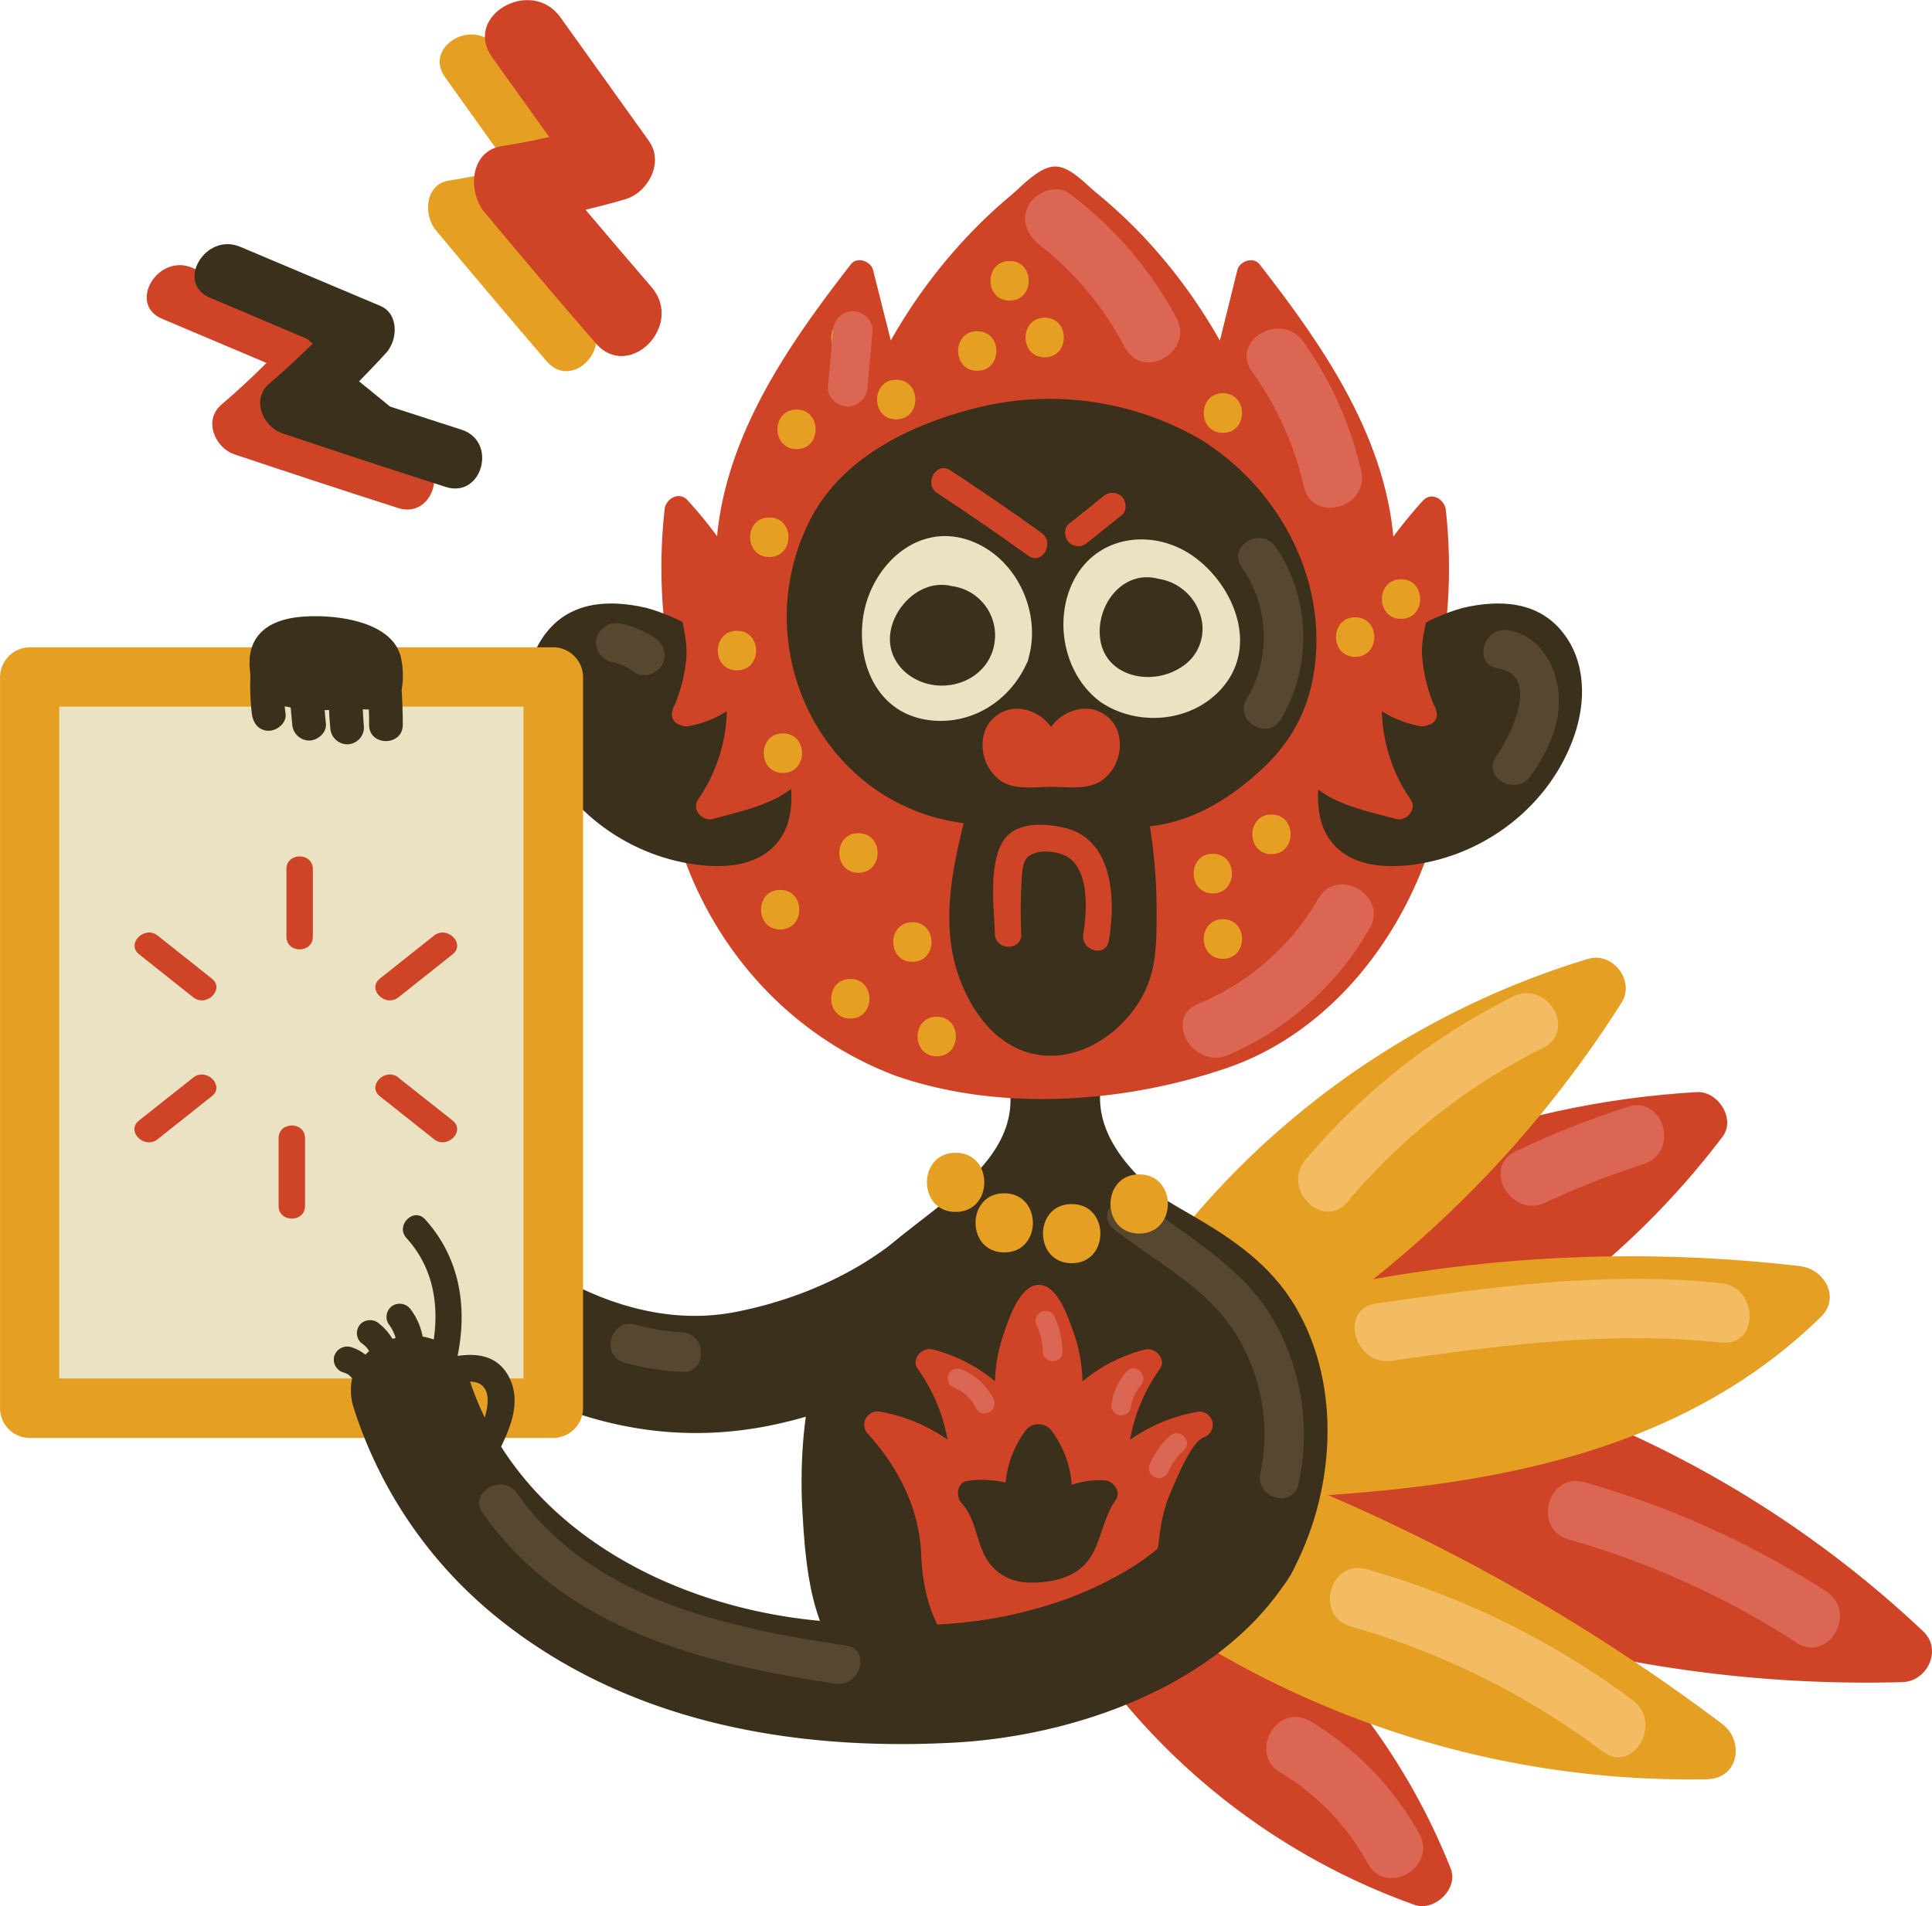 <svg id="katman_1" data-name="katman 1" xmlns="http://www.w3.org/2000/svg" viewBox="0 0 424.46 418.88"><defs><style>.cls-1{fill:#cf4327;}.cls-2{fill:#e5a024;}.cls-3{fill:#3b301b;}.cls-4{fill:#eae2c2;}.cls-5{fill:#574730;}.cls-6{fill:#f3bc63;}.cls-7{fill:#db6653;}</style></defs><g id="Layer_2" data-name="Layer 2"><g id="Layer_1-2" data-name="Layer 1-2"><path class="cls-1" d="M241.08,366.58a148,148,0,0,0,69.61,52c4.38,1.61,9.82-3.47,8-8a143.58,143.58,0,0,0-49.88-63.69c-5.82-4.18-11.4,3.42-8.75,8.76l-7.7,4.4V360C247.44,353.28,236.11,359.8,241.08,366.58Z" transform="translate(0.01 0)"/><path class="cls-1" d="M267.28,331.52a285.53,285.53,0,0,0,150.65,38.14c5.49-.14,8.83-7.14,4.61-11.14a237.89,237.89,0,0,0-124.42-61.71c-6.71-1.17-10.28,7-6.88,10.83l-15.51,13.69-1.88-1.07C266.57,316,260,327.3,267.28,331.52Z" transform="translate(0.01 0)"/><path class="cls-1" d="M269,295.5c.62-.58,1.26-1.14,1.89-1.71L290,302.35c-1.86,4.77,1.49,11.16,7.28,8.77,32-13.19,60.14-33.58,81.14-61.3,3-3.93-1-10.09-5.63-9.82-41.55,2.41-82.31,17.85-113.07,46.26C253.57,292,262.82,301.18,269,295.5Z" transform="translate(0.01 0)"/><path class="cls-2" d="M240.59,344.68A207.18,207.18,0,0,0,375.05,391c7-.16,8.23-8.43,3.29-12.16a420.19,420.19,0,0,0-86.58-50.28c39.44-2.7,79.09-10.56,108.29-39.18,4.39-4.31.68-10.51-4.61-11.14a319.77,319.77,0,0,0-93.77,2.89,245.69,245.69,0,0,0,54.6-60.83c3-4.8-2-11.19-7.37-9.58a183.62,183.62,0,0,0-96.83,69.77c-3,4.3.24,8.45,4.3,9.3L246.56,334C240.77,333.07,235.12,340.25,240.59,344.68Z" transform="translate(0.01 0)"/><path class="cls-3" d="M216.22,290.3c5.46-4.51,4.62-13.83,0-18.45-5.31-5.31-13-4.49-18.45,0-10.21,8.46-23.21,13.93-36.15,16.46-13.61,2.67-27.31-1.11-39.1-7.88s-18.15-16.42-22.4-29.18a469.32,469.32,0,0,1-13-48.65c-1.5-6.91-9.53-10.9-16.05-9.11-7.06,1.94-10.6,9.17-9.11,16,4.08,18.75,8.5,38.14,15.78,56,7.18,17.52,18.18,30.56,35.18,39.29,17.58,9,36.23,12.41,55.69,8.6,17.51-3.43,34-11.85,47.67-23.17Z" transform="translate(0.01 0)"/><path class="cls-3" d="M176.17,329.93c.47,9,1.06,19.92,4.79,28.27,3.4,7.61,10.78,9.05,18.46,9.9,9.43,1,19-.23,28.15-2.55,8.3-2.11,19-4.65,25.89-9.92,3.13-2.38,5.24-5.78,8-8.54a91.58,91.58,0,0,1,8.18-6.93c5.51-4.33,11.64-8.74,15.27-14.9,8.32-14.1.61-32.09-8.68-43.52-5.82-7.16-13.15-12.28-20.28-18-8.07-6.47-16.47-15.52-13.77-26.74a2.83,2.83,0,0,0,.1-.71,2.93,2.93,0,0,0-2.9-3H224.21a2.8,2.8,0,0,0-.7.09,2.93,2.93,0,0,0-2.1,3.58c4.92,20.48-22.57,30.17-32.57,43.55C178.3,294.62,175.6,312.79,176.17,329.93Z" transform="translate(0.01 0)"/><path class="cls-1" d="M150.44,189c8,21.75,24.53,39.19,46.35,47.42,22.8,7.92,50,6.05,72.69-1.7,20.86-7.13,36.24-25.42,43.71-45.7.77-2.11-1.57-4.15-3.57-3.57q-5.3,1.55-10.47,3.42A116.58,116.58,0,0,0,317.63,112c-.31-2.3-3.13-4-5-2a99.28,99.28,0,0,0-6.52,7.94C304,95.3,290.44,75.68,276.69,58.06c-1.37-1.72-4.37-.66-4.85,1.28L268,74.86a118.08,118.08,0,0,0-15.08-21,110.87,110.87,0,0,0-12-11.44c-2.47-2-5.79-5.83-9.1-5.83-3.48,0-7.25,4.28-9.81,6.41a111.32,111.32,0,0,0-11.85,11.54,118.06,118.06,0,0,0-14.46,20.28L191.8,59.33c-.49-1.94-3.48-3-4.85-1.28-13.71,17.63-27.27,37.25-29.42,59.78a97.17,97.17,0,0,0-6.52-7.94c-1.91-2-4.75-.24-5,2a116.64,116.64,0,0,0,18.48,76.92Q159.33,187,154,185.44C152,184.86,149.68,186.9,150.44,189Z" transform="translate(0.01 0)"/><path class="cls-3" d="M211.71,180.89c-2.72,11-4.93,22.53-1.12,33.53,2.84,8.17,8.77,16.25,17.93,17.44,10,1.3,19.72-6.17,23.49-15.11,2.29-5.44,2.08-12,2.08-17.77a118,118,0,0,0-1.47-17.4c9.52-1,17.8-6.2,24.8-12.73,7.33-6.9,11-15,11.68-25,1.32-19.17-9.43-37.56-25.58-47.42A66.21,66.21,0,0,0,213.11,90c-14,3.78-28.35,10.9-35.17,24.31C163.7,142.35,180.68,176.94,211.71,180.89Z" transform="translate(0.01 0)"/><path class="cls-4" d="M241.13,153.77c.07.06.15.1.22.15a3.57,3.57,0,0,0,.37.31c8.54,5.81,21.14,4.45,27.54-4,6.9-9.11,1.57-21.62-6.81-27.78-8.64-6.35-21.06-5.1-26.38,4.75C231.44,135.8,233.52,147.58,241.13,153.77Z" transform="translate(0.01 0)"/><path class="cls-4" d="M203.91,158.23c9.26,1.28,17.76-4,21.56-12.28a4.22,4.22,0,0,0,.52-1.44c2.82-10.14-2.78-22.07-12.89-25.71-11.93-4.29-22.23,6.11-23.56,17.43C188.35,146.33,193,156.71,203.91,158.23Z" transform="translate(0.01 0)"/><path class="cls-3" d="M205.6,150.6c6.56.66,12.75-3.69,13-10.6a10.9,10.9,0,0,0-9.51-11.2c-6.12-1.54-12.05,3.58-13.34,9.46C194.32,144.74,199.38,149.94,205.6,150.6Z" transform="translate(0.01 0)"/><path class="cls-3" d="M241.63,139.73c.68,8.93,11.16,11.26,17.81,6.93A9.89,9.89,0,0,0,264,136.3a11.47,11.47,0,0,0-9.58-9.12C246.89,125.23,241.08,132.5,241.63,139.73Z" transform="translate(0.01 0)"/><path class="cls-3" d="M117.83,162.58c5.57,14.75,19.48,25.34,35,27.41,5.81.78,12.71.5,17.12-3.92,5.13-5.14,4.32-13.24,2.61-19.65-4.19-15.75-14.62-28.41-30.62-32.85-8-1.84-16.45-1.49-21.91,5.43C114.7,145.75,115,154.88,117.83,162.58Z" transform="translate(0.01 0)"/><path class="cls-3" d="M290.65,167.25c-1.54,6.22-2.11,13.9,2.81,18.83,4.42,4.42,11.32,4.7,17.13,3.92,15.85-2.12,30.08-13.16,35.29-28.4,2.57-7.46,2.54-16.18-2.53-22.6-5.46-6.92-13.91-7.27-21.91-5.43C305.24,138.08,294.62,151.16,290.65,167.25Z" transform="translate(0.01 0)"/><path class="cls-1" d="M147.64,156.55a2.33,2.33,0,0,0,1.81,2.75,2.9,2.9,0,0,0,1.92.26,23.65,23.65,0,0,0,8.3-3.26,35.43,35.43,0,0,1-6.33,19.41c-1.46,2.15.95,4.9,3.27,4.26,8.85-2.44,22.88-4.92,21.45-17.09-.49-4.19-2.74-8-4.74-11.67-2.75-5-3.91-9.18-5.39-14.58-1.43-5.21-9.18-13.11-15.18-11.11-3.72,1.25-3.6,5.44-3.19,8.67.44,3.45,1.46,6.7,1.23,10.21a34.81,34.81,0,0,1-2.55,10.49,2.47,2.47,0,0,0-.48,1.25A2.77,2.77,0,0,0,147.64,156.55Z" transform="translate(0.01 0)"/><path class="cls-1" d="M285.14,163.45c-.9,11.81,12.86,14.13,21.51,16.52,2.32.64,4.72-2.11,3.27-4.26a35.59,35.59,0,0,1-6.33-19.41,23.8,23.8,0,0,0,8.3,3.26,2.86,2.86,0,0,0,1.93-.26,2,2,0,0,0,.42-.13,2.32,2.32,0,0,0,1.26-3,2.4,2.4,0,0,0-.48-1.23,34.35,34.35,0,0,1-2.63-11.48c-.07-3.14.92-6.14,1.31-9.23.43-3.34.5-7.68-3.5-8.79-5.94-1.66-13.49,6.11-14.87,11.23-.79,2.93-.9,5.79-2.18,8.6-1,2.27-2.35,4.41-3.55,6.59C287.62,155.4,285.44,159.29,285.14,163.45Z" transform="translate(0.01 0)"/><path class="cls-1" d="M219.18,171.05c2.95,2.78,8.06,1.86,11.78,1.86,4.16,0,9,.92,12.16-2.28a9.68,9.68,0,0,0,2.32-10.21,7.59,7.59,0,0,0-9-4.42,9.68,9.68,0,0,0-5.54,3.76,9.57,9.57,0,0,0-6-3.87,7.57,7.57,0,0,0-8.46,4.54A9.72,9.72,0,0,0,219.18,171.05Z" transform="translate(0.01 0)"/><path class="cls-1" d="M228.82,117.12q-9.84-7.08-20-13.76c-3.13-2.07-6,3-2.93,5q10.14,6.67,20,13.76C228.93,124.31,231.82,119.28,228.82,117.12Z" transform="translate(0.01 0)"/><path class="cls-1" d="M238,205.27c-.64,3.65,4.95,5.21,5.59,1.54,1.51-8.76,1.15-21.88-9.23-24.76-4.44-1.18-11.3-1.65-14,2.82-3.22,5.31-2,14.54-1.79,20.39.14,3.73,5.94,3.73,5.8,0a113.71,113.71,0,0,1,.13-12.79c.24-3,.68-4.81,4.18-5.28a10.36,10.36,0,0,1,5.64,1c5.1,2.92,4.5,12.14,3.65,17.07Z" transform="translate(0.01 0)"/><path class="cls-1" d="M246.44,109.11a3,3,0,0,0-4.1,0l-7.5,6c-1.23,1-1,3.1,0,4.1a3,3,0,0,0,4.1,0l7.5-6C247.67,112.23,247.44,110.11,246.44,109.11Z" transform="translate(0.01 0)"/><rect class="cls-4" x="6.52" y="148.76" width="115.06" height="160.69"/><path class="cls-2" d="M0,148.76V309.45A6.54,6.54,0,0,0,6.51,316H121.57a6.61,6.61,0,0,0,6.52-6.52V148.76a6.61,6.61,0,0,0-6.52-6.52H6.51A6.62,6.62,0,0,0,0,148.76ZM13,302.93V155.29H115V302.93H13Z" transform="translate(0.01 0)"/><path class="cls-3" d="M54.94,147.68a4.9,4.9,0,0,0,.07.67,50.76,50.76,0,0,0,.32,8.54c.25,2,1.5,3.7,3.7,3.7,1.82,0,3.95-1.7,3.7-3.7-.07-.57-.14-1.15-.19-1.72.43.12.87.22,1.32.31.1,1.19.2,2.37.33,3.56a3.78,3.78,0,0,0,3.7,3.7c1.85,0,3.91-1.7,3.7-3.7-.1-1-.19-2-.28-3h1c0,1.27.13,2.55.24,3.83a3.78,3.78,0,0,0,3.7,3.7,3.72,3.72,0,0,0,3.7-3.7c-.11-1.3-.19-2.65-.25-4l1.32.06c.06,1.11.06,2.23.06,3.35,0,4.77,7.4,4.76,7.4,0,0-2.56-.09-5.11-.25-7.66a18.2,18.2,0,0,0-.21-7.35c-2.14-8.2-15.58-9.41-22.39-8.67C58.15,136.41,54,140.33,54.94,147.68Z" transform="translate(0.01 0)"/><path class="cls-3" d="M243.21,250.52c-2.93-6.44-12.24-8-17.85-4.68-6.51,3.85-7.6,11.44-4.68,17.85,4.14,9.12,11.76,15.75,20,21.12,6.19,4,14.13,7.18,18.9,12.18,8.3,8.77,7.36,25.07,1.41,35.92-8.08,14.75,14.46,27.9,22.54,13.17,9.66-17.61,11.53-41.2,1.08-58.91-5.47-9.27-13.83-14.95-22.94-20.21-7.69-4.44-14.77-8.36-18.45-16.44Z" transform="translate(0.01 0)"/><path class="cls-1" d="M190.75,311a2.93,2.93,0,0,0-.05,4.14c6.68,7.35,11.3,16.5,11.68,26.5.29,8.38,2.78,17.82,9.78,23.1,7.45,5.6,16.51,3.47,24.36-.09,8.85-4,15.69-9.24,17.23-19.24.9-5.9.9-11.53,3.29-17.11,1-2.35,4.55-11.27,7.33-12.41a2.9,2.9,0,0,0-1.54-5.59,36.72,36.72,0,0,0-14.58,6.11,38.31,38.31,0,0,1,6.56-15.57c1.52-2.16-1-4.85-3.27-4.26a34.54,34.54,0,0,0-13.73,7,34.44,34.44,0,0,0-2-10.91c-1.14-3.12-3.47-10.32-7.58-10.32-4.3,0-6.76,7.91-7.88,11.2a34.4,34.4,0,0,0-1.76,10,34.37,34.37,0,0,0-13.72-7c-2.27-.59-4.78,2.1-3.27,4.26a38.18,38.18,0,0,1,6.56,15.57,36.6,36.6,0,0,0-14.58-6.11A2.93,2.93,0,0,0,190.75,311Z" transform="translate(0.01 0)"/><path class="cls-3" d="M211.23,330.29c3.66,3.95,3.06,9.8,6.66,13.86,2.61,2.93,6,3.83,9.92,3.62s8.08-1.18,10.76-4.26c3.35-3.84,3.51-9.63,6.51-13.84,1.34-1.89-.5-4.28-2.5-4.36a19.15,19.15,0,0,0-7.12,1,22.62,22.62,0,0,0-4.6-12.11,3,3,0,0,0-.31-.31,3.61,3.61,0,0,0-5.11.31,22.81,22.81,0,0,0-4.52,11.6,22.77,22.77,0,0,0-8.39-.36C210.24,325.77,209.91,328.86,211.23,330.29Z" transform="translate(0.01 0)"/><path class="cls-3" d="M75.46,301.61l.39.12.35.18a1.36,1.36,0,0,1,.5.31c.22.23.45.44.66.67a12.48,12.48,0,0,0,.4,6.69,97,97,0,0,0,30.48,45.08C136.44,378,172.81,384.79,208.69,383c27.28-1.26,60-12.66,74.86-37,8.8-14.38-13.79-27.47-22.54-13.17-2.8,4.5-7.55,8.7-13,12a78.14,78.14,0,0,1-20,8.56c-15.29,4.44-29.92,4.3-47,2.88-27.54-2.29-56-14.87-70.92-38.35,2.21-4.67,4.3-9.94,1.88-15-2.3-4.8-6.7-5.65-11.45-4.95,2.18-10.71.54-21.53-7.13-30-2.51-2.77-6.6,1.34-4.1,4.1,5.78,6.35,7.14,14.3,6,22.3a13.6,13.6,0,0,0-2.45-.65,14.21,14.21,0,0,0-2.52-5.83,3,3,0,0,0-4-1,2.92,2.92,0,0,0-1,4,9.82,9.82,0,0,1,1.6,3.14l-.72.19a11.75,11.75,0,0,0-2.86-3.3,3,3,0,0,0-4.1,0,2.93,2.93,0,0,0,0,4.1,9.64,9.64,0,0,1,1.2,1,3.1,3.1,0,0,1,.51.68l.14.23c-.28.24-.56.49-.82.76A10,10,0,0,0,77,296a3,3,0,0,0-3.57,2A2.94,2.94,0,0,0,75.46,301.61Zm27.79,2c4.38.09,4.36,4.12,3.24,7.9a66.74,66.74,0,0,1-3.24-7.94Zm-26.54-1.36c.25.16.15.16,0,0h0Z" transform="translate(0.01 0)"/><path class="cls-2" d="M95.74,50.59q12.09,14.5,24.37,28.83c5.49,6.38,14.68-2.89,9.23-9.23q-8.49-9.88-16.9-19.88c4.1-.89,8.1-1.91,12.1-3.09,3.73-1.1,6.42-6,3.9-9.58L109.06,10.43C104.22,3.65,92.9,10.17,97.79,17l14.29,20c-4.46,1.06-8.93,2-13.46,2.67C93.3,40.52,93,47.27,95.74,50.59Z" transform="translate(0.01 0)"/><path class="cls-1" d="M106.44,46.64q12.06,14.51,24.39,28.75c7.3,8.51,19.57-3.85,12.3-12.3q-7.29-8.46-14.5-17c2.93-.7,5.84-1.45,8.74-2.31,5-1.47,8.56-8.06,5.2-12.78L123.12,3.82c-6.43-9-21.51-.35-15,8.78l12.52,17.5q-5.16,1.2-10.39,2C103.15,33.2,102.72,42.21,106.44,46.64Z" transform="translate(0.01 0)"/><path class="cls-1" d="M35.65,70.08l22.9,9.68q-4.78,4.77-9.93,9.18c-4,3.39-1.41,9.47,2.88,10.91q17.91,6,35.9,11.78c8,2.57,11.47-10,3.47-12.58q-12.51-4-25-8.15,4.41-4.25,8.5-8.8c2.48-2.76,2.79-8.51-1.32-10.25l-30.81-13C34.59,55.61,27.94,66.86,35.65,70.08Z" transform="translate(0.01 0)"/><path class="cls-3" d="M46.17,65.44l21.22,9,1.32,1.07c-3.08,3-6.26,6-9.57,8.81-4,3.39-1.41,9.47,2.88,10.91q17.91,6,35.9,11.78c8,2.57,11.47-10,3.47-12.58q-7.86-2.52-15.7-5.08L78.88,83.8c2-2.06,4.05-4.15,6-6.32,2.48-2.76,2.79-8.51-1.32-10.25l-30.81-13C45.09,51,38.44,62.24,46.17,65.44Z" transform="translate(0.01 0)"/><path class="cls-2" d="M221.8,57.36c-5.61,0-5.6,8.7,0,8.7S227.41,57.36,221.8,57.36Z" transform="translate(0.01 0)"/><path class="cls-2" d="M214.69,72.78c-5.61,0-5.6,8.7,0,8.7S220.3,72.78,214.69,72.78Z" transform="translate(0.01 0)"/><path class="cls-2" d="M238.44,50.25c-5.61,0-5.6,8.7,0,8.7S244.05,50.25,238.44,50.25Z" transform="translate(0.01 0)"/><path class="cls-2" d="M268.66,86.42c-5.61,0-5.6,8.7,0,8.7S274.27,86.42,268.66,86.42Z" transform="translate(0.01 0)"/><path class="cls-2" d="M283.44,77.53c-5.61,0-5.6,8.7,0,8.7S289.05,77.53,283.44,77.53Z" transform="translate(0.01 0)"/><path class="cls-2" d="M297.72,135.65c-5.61,0-5.6,8.7,0,8.7S303.33,135.65,297.72,135.65Z" transform="translate(0.01 0)"/><path class="cls-2" d="M279.33,179c-5.61,0-5.6,8.7,0,8.7S284.94,179,279.33,179Z" transform="translate(0.01 0)"/><path class="cls-2" d="M294.75,196.15c-5.61,0-5.6,8.7,0,8.7S300.36,196.15,294.75,196.15Z" transform="translate(0.01 0)"/><path class="cls-2" d="M266.44,187.63c-5.61,0-5.6,8.7,0,8.7S272.05,187.63,266.44,187.63Z" transform="translate(0.01 0)"/><path class="cls-2" d="M268.66,202c-5.61,0-5.6,8.7,0,8.7S274.27,202,268.66,202Z" transform="translate(0.01 0)"/><path class="cls-2" d="M200.44,202.67c-5.61,0-5.6,8.7,0,8.7S206.05,202.67,200.44,202.67Z" transform="translate(0.01 0)"/><path class="cls-2" d="M205.79,223.43c-5.61,0-5.6,8.7,0,8.7S211.4,223.43,205.79,223.43Z" transform="translate(0.01 0)"/><path class="cls-2" d="M186.81,215.13c-5.61,0-5.6,8.7,0,8.7S192.42,215.13,186.81,215.13Z" transform="translate(0.01 0)"/><path class="cls-2" d="M188.59,183.1c-5.61,0-5.6,8.7,0,8.7S194.2,183.1,188.59,183.1Z" transform="translate(0.01 0)"/><path class="cls-2" d="M171.39,195.56c-5.61,0-5.6,8.7,0,8.7S177,195.56,171.39,195.56Z" transform="translate(0.01 0)"/><path class="cls-2" d="M172,161.16c-5.61,0-5.6,8.7,0,8.7S177.59,161.16,172,161.16Z" transform="translate(0.01 0)"/><path class="cls-2" d="M161.9,138.62c-5.61,0-5.6,8.7,0,8.7S167.51,138.62,161.9,138.62Z" transform="translate(0.01 0)"/><path class="cls-2" d="M169,113.71c-5.61,0-5.6,8.7,0,8.7S174.63,113.71,169,113.71Z" transform="translate(0.01 0)"/><path class="cls-2" d="M175,90c-5.61,0-5.6,8.7,0,8.7S180.56,90,175,90Z" transform="translate(0.01 0)"/><path class="cls-2" d="M196.89,83.46c-5.61,0-5.6,8.7,0,8.7S202.5,83.46,196.89,83.46Z" transform="translate(0.01 0)"/><path class="cls-2" d="M186.81,69.82c-5.61,0-5.6,8.7,0,8.7S192.42,69.82,186.81,69.82Z" transform="translate(0.01 0)"/><path class="cls-2" d="M307.8,127.3c-5.61,0-5.6,8.7,0,8.7S313.41,127.3,307.8,127.3Z" transform="translate(0.01 0)"/><path class="cls-2" d="M229.51,69.82c-5.61,0-5.6,8.7,0,8.7S235.12,69.82,229.51,69.82Z" transform="translate(0.01 0)"/><path class="cls-5" d="M250.87,263.94c-4.33-3.47-10.52,2.65-6.15,6.15,9,7.19,20,12.53,26.36,22.43a41.78,41.78,0,0,1,5.82,31.26c-1.14,5.47,7.24,7.79,8.39,2.31a50.93,50.93,0,0,0-4.9-34.93c-6.78-12.56-18.78-18.63-29.51-27.22Z" transform="translate(0.01 0)"/><path class="cls-5" d="M183.55,370c5.48.81,7.83-7.57,2.31-8.39-26.43-3.93-55.92-10.18-72.29-33.47-3.2-4.55-10.74-.2-7.51,4.39C123.93,358,154.44,365.68,183.55,370Z" transform="translate(0.01 0)"/><path class="cls-5" d="M149.82,301.49c5.6.3,5.57-8.39,0-8.7a49.72,49.72,0,0,1-10.27-1.69c-5.42-1.47-7.71,6.92-2.31,8.39a60.4,60.4,0,0,0,12.59,2Z" transform="translate(0.01 0)"/><path class="cls-5" d="M272.75,124.59a26.67,26.67,0,0,1,1.12,29.07c-2.85,4.84,4.67,9.21,7.51,4.39a35.3,35.3,0,0,0-1.12-37.85C277.12,115.59,269.58,120,272.75,124.59Z" transform="translate(0.01 0)"/><path class="cls-5" d="M139.41,147.76c2.06,1.38,4.8.3,6-1.56a4.48,4.48,0,0,0-1.56-6,20.58,20.58,0,0,0-7.4-3.14,4.47,4.47,0,0,0-5.35,3,4.39,4.39,0,0,0,3,5.35c.57.12,1.13.25,1.69.42l1.11.38a8.29,8.29,0,0,0,1,.54c.47.28,1,.59,1.47.92Z" transform="translate(0.01 0)"/><path class="cls-5" d="M331.33,138.48c-5.48-.84-7.83,7.54-2.31,8.39,9.69,1.48,2.69,15.11-.31,19.34-3.27,4.57,4.28,8.9,7.51,4.39,4.07-5.7,7.07-12.21,6.07-19.36-.88-6-4.7-11.77-11-12.77Z" transform="translate(0.01 0)"/><path class="cls-6" d="M378.15,295c8.35,1,8.26-12.11,0-13-25.4-2.75-50.71.84-75.83,4.46-8.29,1.19-4.74,13.76,3.47,12.58,24-3.46,48.12-6.62,72.36-4Z" transform="translate(0.01 0)"/><path class="cls-6" d="M339,230.27c7.52-3.76.9-15-6.59-11.27a143.22,143.22,0,0,0-45.59,35.86c-5.38,6.39,3.81,15.66,9.23,9.23A133.91,133.91,0,0,1,339,230.29Z" transform="translate(0.01 0)"/><path class="cls-6" d="M358.71,373.64a179.78,179.78,0,0,0-58.46-28.78c-8.11-2.31-11.53,10.29-3.47,12.58a169.67,169.67,0,0,1,55.34,27.47C358.86,389.94,365.36,378.64,358.71,373.64Z" transform="translate(0.01 0)"/><path class="cls-7" d="M394.64,361c7.09,4.56,13.59-6.74,6.59-11.27a198.26,198.26,0,0,0-53.11-24c-8.11-2.31-11.53,10.29-3.47,12.58a185.7,185.7,0,0,1,50,22.64Z" transform="translate(0.01 0)"/><path class="cls-7" d="M361.07,255.82c8-2.58,4.53-15.14-3.47-12.58A198.18,198.18,0,0,0,333,253c-7.54,3.6-1,14.85,6.59,11.27a173.18,173.18,0,0,1,21.51-8.44Z" transform="translate(0.01 0)"/><path class="cls-7" d="M300.51,409.53c4.07,7.35,15.34.76,11.27-6.59a65.85,65.85,0,0,0-23.89-24.67c-7.23-4.33-13.78,7-6.59,11.27a52.63,52.63,0,0,1,19.21,20Z" transform="translate(0.01 0)"/><path class="cls-7" d="M247.17,76.4c4,7.41,15.22.82,11.27-6.59A84.15,84.15,0,0,0,235,42.57c-2.79-2.15-7.36-.42-8.93,2.34-1.9,3.35-.47,6.76,2.34,8.93A69.36,69.36,0,0,1,247.15,76.4Z" transform="translate(0.01 0)"/><path class="cls-7" d="M286.45,106.92c1.88,8.19,14.45,4.7,12.58-3.47a79.17,79.17,0,0,0-12.71-28.37c-4.84-6.78-16.15-.26-11.27,6.59a69.3,69.3,0,0,1,11.39,25.25Z" transform="translate(0.01 0)"/><path class="cls-7" d="M191.68,72.73c.21-2.35-2.16-4.35-4.35-4.35A4.47,4.47,0,0,0,183,72.73L181.89,85c-.21,2.35,2.16,4.35,4.35,4.35A4.46,4.46,0,0,0,190.59,85l1.09-12.22Z" transform="translate(0.01 0)"/><path class="cls-7" d="M300.87,204.11c4.22-7.29-7.06-13.86-11.27-6.59a54.38,54.38,0,0,1-26.36,23.06c-7.71,3.27-1.05,14.53,6.59,11.27a65.7,65.7,0,0,0,31-27.75Z" transform="translate(0.01 0)"/><path class="cls-7" d="M231.58,289.16h0a2.19,2.19,0,0,0-3-.78,2.25,2.25,0,0,0-.78,3,14.56,14.56,0,0,1,1.29,5.62c.09,2.8,4.44,2.8,4.35,0a19.89,19.89,0,0,0-1.85-7.84Z" transform="translate(0.01 0)"/><path class="cls-7" d="M214.42,309.55h0a2.18,2.18,0,0,0,3,.78,2.23,2.23,0,0,0,.78-3,13.36,13.36,0,0,0-7.25-6.5,2.19,2.19,0,0,0-2.68,1.52,2.25,2.25,0,0,0,1.52,2.68,8.94,8.94,0,0,1,4.65,4.51Z" transform="translate(0.01 0)"/><path class="cls-7" d="M250.62,304.46c1.83-2.08-1.23-5.19-3.08-3.08a13.6,13.6,0,0,0-3.32,6.9,2.23,2.23,0,0,0,1.52,2.68,2.19,2.19,0,0,0,2.68-1.52,9.57,9.57,0,0,1,2.2-5Z" transform="translate(0.01 0)"/><path class="cls-7" d="M260.1,318.63c2.08-1.89-1-4.95-3.08-3.08a17.72,17.72,0,0,0-4.31,6,2.24,2.24,0,0,0,.78,3h0a2.19,2.19,0,0,0,3-.78,14.61,14.61,0,0,1,3.63-5.09Z" transform="translate(0.01 0)"/><path class="cls-2" d="M250.27,258.08c-8.41,0-8.4,13,0,13S258.68,258.08,250.27,258.08Z" transform="translate(0.01 0)"/><path class="cls-2" d="M235.44,264.6c-8.41,0-8.4,13,0,13S243.85,264.6,235.44,264.6Z" transform="translate(0.01 0)"/><path class="cls-2" d="M220.62,262.23c-8.41,0-8.4,13,0,13S229,262.23,220.62,262.23Z" transform="translate(0.01 0)"/><path class="cls-2" d="M209.94,253.33c-8.41,0-8.4,13,0,13S218.35,253.33,209.94,253.33Z" transform="translate(0.01 0)"/><path class="cls-1" d="M62.92,191v14.83c0,3.74,5.8,3.73,5.8,0V191C68.72,187.26,62.92,187.27,62.92,191Z" transform="translate(0.01 0)"/><path class="cls-1" d="M46.54,215.06l-11.9-9.45c-2.89-2.3-7,1.78-4.1,4.1l11.9,9.45C45.33,221.46,49.46,217.38,46.54,215.06Z" transform="translate(0.01 0)"/><path class="cls-1" d="M87.54,219.16l11.9-9.45c2.9-2.32-1.21-6.4-4.1-4.1l-11.9,9.45C80.54,217.38,84.65,221.46,87.54,219.16Z" transform="translate(0.01 0)"/><path class="cls-1" d="M67,265V250.13c0-3.74-5.8-3.73-5.8,0V265C61.19,268.74,67,268.73,67,265Z" transform="translate(0.01 0)"/><path class="cls-1" d="M87.54,236.8c-2.89-2.3-7,1.78-4.1,4.1l11.9,9.45c2.89,2.3,7-1.78,4.1-4.1L87.5,236.81Z" transform="translate(0.01 0)"/><path class="cls-1" d="M46.54,240.91c2.9-2.32-1.21-6.4-4.1-4.1l-11.93,9.45c-2.9,2.32,1.21,6.4,4.1,4.1l11.9-9.45Z" transform="translate(0.01 0)"/></g></g></svg>